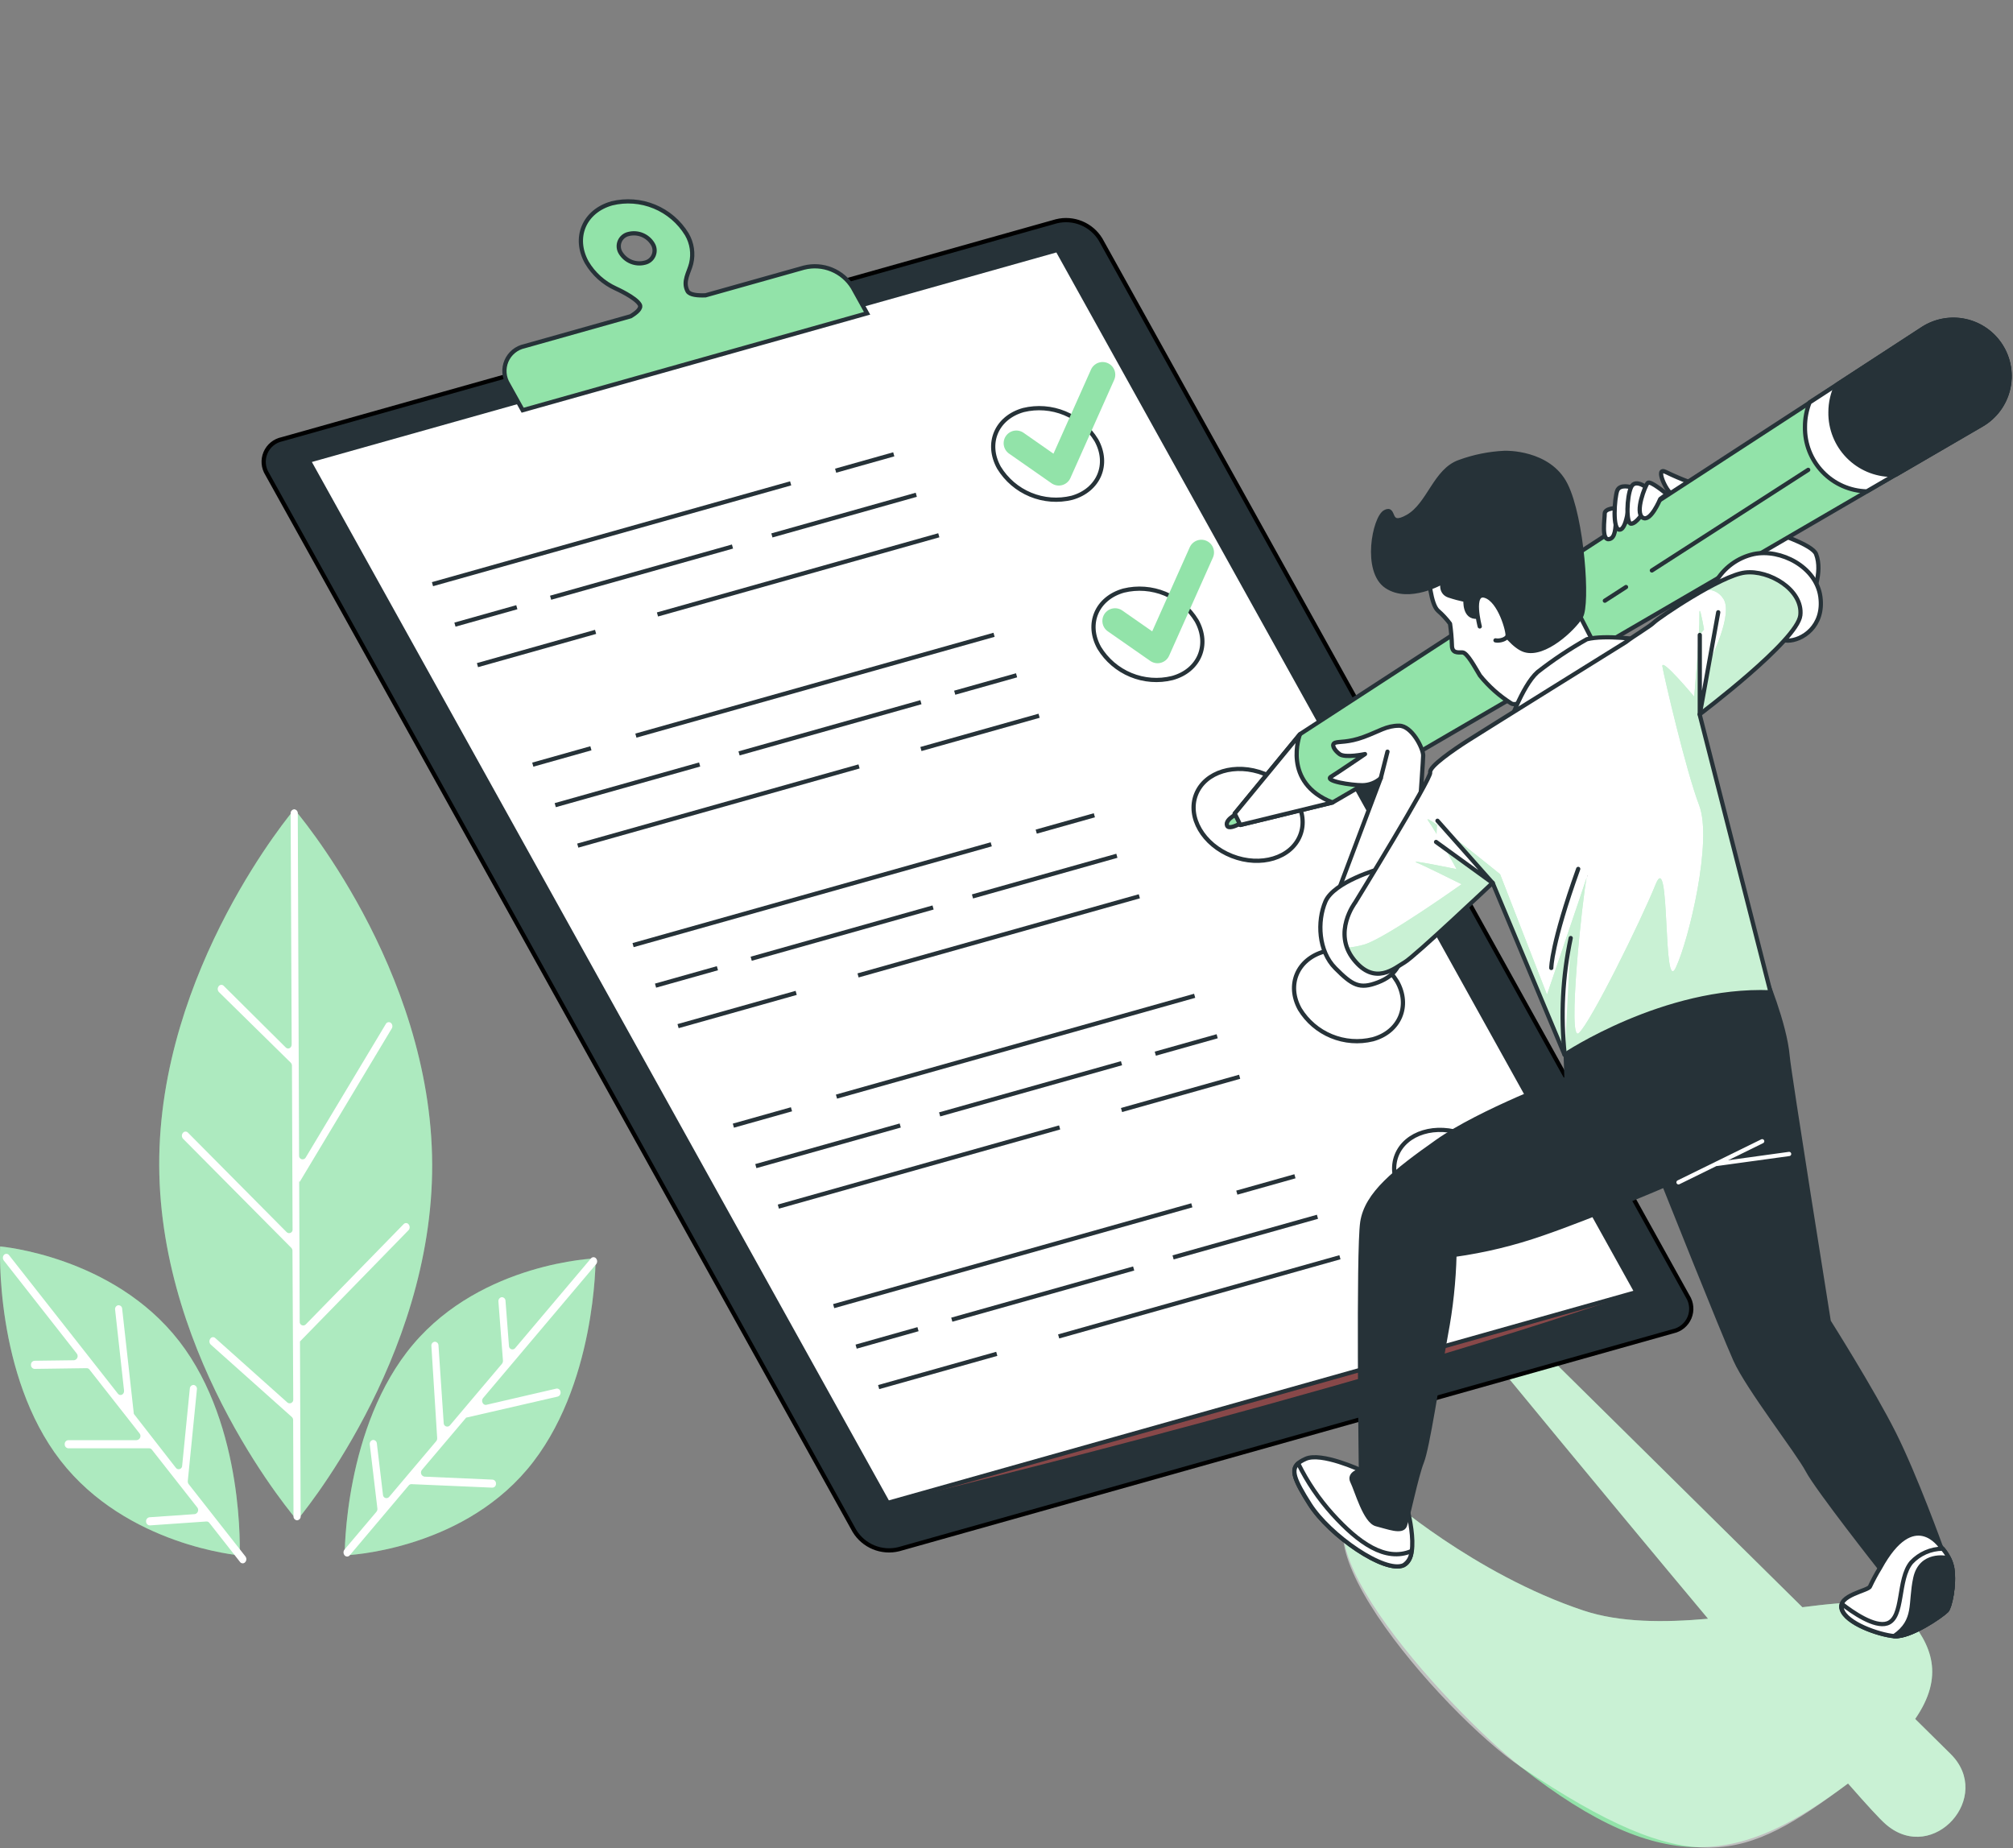<svg width="476" height="437" viewBox="0 0 476 437" fill="none" xmlns="http://www.w3.org/2000/svg">
<rect x="0" y="0" width="476" height="437" fill="#808080" stroke="none"/>
<path d="M461.251 414.737L452.869 406.454C459.846 396.346 456.838 388.901 450.847 382.047C447.236 377.918 437.794 378.547 426.194 380.038L362.096 316.717L352.235 320.415C352.235 320.415 378.91 352.895 403.896 382.762C393.517 383.687 383.076 383.699 374.423 380.815C348.537 372.186 327.582 353.696 327.582 353.696C297.998 356.162 342.374 404.235 359.631 417.794C394.145 444.913 412.487 439.982 436.992 421.714C441.393 426.743 444.573 430.207 445.917 431.354L446.176 431.575C457.22 440.746 471.457 424.833 461.251 414.737Z" fill="#92E3A9"/>
<path opacity="0.5" d="M461.251 414.737L452.869 406.454C459.846 396.346 456.838 388.901 450.847 382.047C447.236 377.918 437.794 378.547 426.194 380.038L362.096 316.717L352.235 320.415C352.235 320.415 378.91 352.895 403.896 382.762C393.517 383.687 383.076 383.699 374.423 380.815C348.537 372.186 327.582 353.696 327.582 353.696C297.999 356.162 341.437 405.529 359.631 417.794C400.309 445.184 412.487 439.982 436.992 421.714C441.393 426.743 444.573 430.207 445.917 431.354L446.176 431.575C457.22 440.746 471.457 424.833 461.251 414.737Z" fill="white"/>
<path d="M69.6 191.368C69.6 191.368 102.019 228.841 102.192 275.263C102.364 321.684 70.242 359.465 70.242 359.465C70.242 359.465 37.823 321.993 37.65 275.583C37.478 229.174 69.6 191.368 69.6 191.368Z" fill="#92E3A9"/>
<path d="M140.835 297.549C140.835 297.549 141.033 328.057 124.651 347.447C108.269 366.836 81.508 367.773 81.508 367.773C81.508 367.773 81.298 337.265 97.693 317.876C114.087 298.486 140.835 297.549 140.835 297.549Z" fill="#92E3A9"/>
<path d="M0.03 294.726C0.03 294.726 -1.326 325.198 14.316 345.364C29.958 365.53 56.67 367.773 56.67 367.773C56.67 367.773 58.014 337.302 42.371 317.136C26.729 296.97 0.03 294.726 0.03 294.726Z" fill="#92E3A9"/>
<g opacity="0.5">
<path opacity="0.5" d="M69.6 191.368C69.6 191.368 102.019 228.841 102.192 275.263C102.364 321.684 70.242 359.465 70.242 359.465C70.242 359.465 37.823 321.993 37.65 275.583C37.478 229.174 69.6 191.368 69.6 191.368Z" fill="white"/>
<path opacity="0.5" d="M140.835 297.549C140.835 297.549 141.033 328.057 124.651 347.447C108.269 366.836 81.508 367.773 81.508 367.773C81.508 367.773 81.298 337.265 97.693 317.876C114.087 298.486 140.835 297.549 140.835 297.549Z" fill="white"/>
<path opacity="0.5" d="M0.03 294.726C0.03 294.726 -1.326 325.198 14.316 345.364C29.958 365.53 56.67 367.773 56.67 367.773C56.67 367.773 58.014 337.302 42.371 317.136C26.729 296.97 0.03 294.726 0.03 294.726Z" fill="white"/>
</g>
<path d="M49.706 316.581C49.763 316.474 49.845 316.382 49.945 316.313C50.045 316.244 50.16 316.2 50.281 316.184C50.401 316.169 50.524 316.182 50.638 316.223C50.752 316.264 50.855 316.332 50.938 316.421L67.973 331.644C68.105 331.747 68.265 331.809 68.431 331.821C68.598 331.834 68.765 331.798 68.911 331.716C69.057 331.634 69.176 331.512 69.252 331.363C69.329 331.214 69.36 331.046 69.342 330.88L69.157 295.762C69.155 295.496 69.054 295.241 68.873 295.047L43.296 269.272C43.124 269.092 43.023 268.856 43.009 268.608C42.996 268.359 43.071 268.114 43.222 267.916V267.916C43.287 267.816 43.375 267.733 43.478 267.672C43.582 267.612 43.697 267.576 43.817 267.568C43.936 267.559 44.056 267.579 44.166 267.624C44.277 267.67 44.376 267.74 44.454 267.83L67.788 291.349C67.912 291.47 68.071 291.548 68.242 291.574C68.413 291.6 68.588 291.571 68.742 291.492C68.896 291.413 69.021 291.288 69.1 291.134C69.179 290.98 69.207 290.805 69.181 290.634L69.034 251.99C69.037 251.724 68.935 251.467 68.75 251.275L51.776 234.585C51.603 234.406 51.499 234.172 51.484 233.923C51.468 233.675 51.541 233.429 51.69 233.229V233.229C51.755 233.129 51.842 233.044 51.944 232.982C52.047 232.921 52.163 232.884 52.282 232.874C52.401 232.865 52.521 232.883 52.632 232.927C52.743 232.972 52.843 233.041 52.923 233.131L67.579 247.688C68.121 248.231 68.972 247.787 68.972 246.961L68.725 192.33C68.712 192.092 68.792 191.858 68.948 191.678C69.105 191.499 69.326 191.387 69.564 191.368V191.368C69.682 191.375 69.798 191.404 69.904 191.455C70.011 191.507 70.107 191.578 70.186 191.667C70.265 191.755 70.326 191.858 70.365 191.969C70.404 192.081 70.421 192.199 70.414 192.318L70.722 273.204C70.701 273.393 70.744 273.583 70.845 273.743C70.946 273.904 71.098 274.025 71.277 274.088C71.456 274.151 71.65 274.152 71.83 274.09C72.009 274.028 72.162 273.907 72.263 273.747L91.246 242.104C91.301 242.005 91.376 241.918 91.467 241.851C91.559 241.783 91.664 241.736 91.775 241.712C91.886 241.689 92.001 241.69 92.112 241.715C92.223 241.74 92.327 241.789 92.417 241.858C92.605 242.018 92.73 242.239 92.771 242.483C92.811 242.727 92.765 242.977 92.639 243.189L70.882 279.441L70.747 279.331L70.87 312.477C70.849 312.648 70.881 312.821 70.962 312.973C71.042 313.125 71.168 313.249 71.322 313.327C71.475 313.405 71.649 313.434 71.82 313.41C71.991 313.386 72.15 313.309 72.275 313.191L95.424 289.475C95.501 289.382 95.599 289.309 95.709 289.261C95.819 289.213 95.939 289.192 96.06 289.199C96.18 289.206 96.297 289.242 96.4 289.302C96.504 289.363 96.592 289.448 96.657 289.549V289.549C96.808 289.747 96.883 289.992 96.87 290.241C96.856 290.489 96.755 290.725 96.583 290.905L70.932 317.198L71.092 358.516C71.1 358.634 71.085 358.753 71.048 358.865C71.01 358.978 70.951 359.082 70.873 359.171C70.795 359.26 70.7 359.333 70.594 359.386C70.488 359.439 70.372 359.47 70.254 359.478V359.478C70.135 359.473 70.018 359.444 69.911 359.394C69.803 359.343 69.707 359.272 69.628 359.183C69.548 359.094 69.488 358.991 69.449 358.878C69.41 358.766 69.395 358.647 69.403 358.528L69.317 335.798C69.319 335.658 69.291 335.518 69.236 335.389C69.181 335.259 69.099 335.142 68.996 335.046L49.853 317.95C49.668 317.778 49.55 317.545 49.523 317.293C49.496 317.042 49.561 316.789 49.706 316.581V316.581Z" fill="white"/>
<path d="M0.929 296.736C1.008 296.646 1.107 296.575 1.218 296.53C1.328 296.484 1.448 296.465 1.567 296.473C1.686 296.482 1.802 296.518 1.905 296.578C2.009 296.638 2.096 296.722 2.162 296.822L27.875 329.536C28.418 330.239 29.441 329.721 29.33 328.785L27.222 309.703C27.178 309.465 27.23 309.219 27.366 309.018C27.502 308.818 27.712 308.678 27.949 308.631V308.631C28.066 308.621 28.183 308.634 28.294 308.671C28.404 308.707 28.507 308.766 28.594 308.843C28.682 308.92 28.753 309.014 28.803 309.12C28.853 309.225 28.881 309.34 28.886 309.457L31.647 334.319L41.607 347.102C41.715 347.235 41.862 347.331 42.027 347.377C42.192 347.423 42.367 347.416 42.529 347.358C42.69 347.3 42.829 347.193 42.927 347.052C43.024 346.911 43.076 346.743 43.074 346.572L44.886 328.329C44.891 328.211 44.919 328.095 44.968 327.989C45.018 327.882 45.089 327.786 45.176 327.707C45.263 327.628 45.365 327.567 45.476 327.527C45.587 327.488 45.705 327.471 45.823 327.478V327.478C46.06 327.523 46.27 327.659 46.408 327.857C46.547 328.055 46.602 328.3 46.562 328.538L44.405 350.183C44.376 350.452 44.45 350.721 44.615 350.935L58.038 368.032C58.188 368.23 58.264 368.474 58.253 368.721C58.242 368.969 58.144 369.205 57.977 369.388V369.388C57.898 369.479 57.801 369.55 57.691 369.596C57.581 369.643 57.461 369.663 57.342 369.656C57.223 369.649 57.107 369.614 57.003 369.555C56.899 369.496 56.811 369.413 56.744 369.314L49.496 360.082C49.418 359.977 49.315 359.893 49.197 359.837C49.079 359.781 48.949 359.755 48.818 359.761L35.444 360.686C35.325 360.686 35.209 360.662 35.099 360.617C34.99 360.572 34.891 360.506 34.807 360.422C34.724 360.338 34.658 360.239 34.612 360.13C34.567 360.021 34.544 359.904 34.544 359.786V359.786C34.519 359.545 34.589 359.303 34.738 359.113C34.888 358.922 35.105 358.796 35.345 358.763L46.057 358.023C46.224 357.991 46.38 357.916 46.51 357.805C46.64 357.695 46.739 357.552 46.797 357.392C46.856 357.232 46.871 357.059 46.843 356.891C46.815 356.723 46.744 356.565 46.636 356.433L35.9 342.763C35.825 342.667 35.73 342.59 35.621 342.536C35.512 342.483 35.392 342.455 35.271 342.455H16.14C15.903 342.436 15.682 342.325 15.525 342.145C15.369 341.965 15.289 341.731 15.302 341.493V341.493C15.294 341.375 15.309 341.256 15.347 341.144C15.384 341.031 15.444 340.928 15.521 340.838C15.599 340.749 15.694 340.676 15.8 340.623C15.906 340.571 16.022 340.54 16.14 340.532H32.264C32.449 340.525 32.629 340.467 32.783 340.363C32.936 340.258 33.058 340.113 33.132 339.943C33.207 339.773 33.232 339.585 33.205 339.402C33.178 339.218 33.099 339.046 32.978 338.905L21.145 323.829C21.07 323.73 20.974 323.649 20.862 323.593C20.751 323.538 20.628 323.509 20.504 323.509L8.177 323.681C8.059 323.675 7.943 323.646 7.837 323.594C7.73 323.543 7.634 323.472 7.555 323.383C7.476 323.295 7.415 323.192 7.376 323.081C7.337 322.969 7.32 322.85 7.327 322.732V322.732C7.317 322.614 7.33 322.495 7.366 322.382C7.402 322.269 7.46 322.164 7.537 322.073C7.614 321.983 7.708 321.909 7.814 321.854C7.919 321.8 8.034 321.768 8.153 321.758L17.521 321.635C17.694 321.61 17.857 321.539 17.993 321.429C18.129 321.32 18.234 321.177 18.297 321.014C18.359 320.851 18.378 320.674 18.349 320.502C18.322 320.329 18.248 320.168 18.137 320.033L0.929 298.092C0.771 297.901 0.684 297.661 0.684 297.414C0.684 297.166 0.771 296.926 0.929 296.736V296.736Z" fill="white"/>
<path d="M88.164 340.482C88.281 340.474 88.398 340.489 88.509 340.526C88.62 340.563 88.722 340.621 88.81 340.698C88.899 340.775 88.971 340.868 89.023 340.973C89.075 341.078 89.106 341.192 89.113 341.308L90.556 353.425C90.557 353.592 90.609 353.754 90.704 353.891C90.8 354.028 90.935 354.132 91.091 354.191C91.247 354.25 91.417 354.26 91.579 354.22C91.741 354.18 91.887 354.092 91.998 353.968L103.153 340.766C103.32 340.557 103.399 340.292 103.375 340.026L102.007 318.282C101.975 318.044 102.039 317.803 102.185 317.611C102.33 317.419 102.545 317.293 102.783 317.259V317.259C102.9 317.256 103.017 317.276 103.126 317.319C103.235 317.361 103.334 317.425 103.418 317.507C103.502 317.588 103.569 317.686 103.614 317.794C103.66 317.902 103.683 318.017 103.683 318.134L104.916 336.464C104.911 336.635 104.958 336.803 105.052 336.946C105.145 337.089 105.28 337.2 105.438 337.264C105.596 337.329 105.77 337.343 105.937 337.306C106.104 337.269 106.255 337.181 106.37 337.056L118.697 322.473C118.863 322.259 118.947 321.992 118.931 321.721L117.859 307.768C117.83 307.529 117.892 307.288 118.034 307.093C118.176 306.899 118.387 306.765 118.623 306.72V306.72C118.741 306.717 118.858 306.737 118.967 306.779C119.077 306.822 119.177 306.885 119.262 306.967C119.347 307.048 119.415 307.146 119.462 307.254C119.509 307.361 119.534 307.478 119.535 307.595L120.349 318.221C120.343 318.391 120.389 318.558 120.482 318.701C120.574 318.843 120.708 318.954 120.866 319.017C121.024 319.081 121.197 319.094 121.363 319.055C121.528 319.016 121.678 318.927 121.791 318.8L139.726 297.574C139.799 297.479 139.892 297.403 139.999 297.35C140.106 297.297 140.223 297.27 140.342 297.27C140.462 297.27 140.579 297.297 140.686 297.35C140.793 297.403 140.886 297.479 140.959 297.574V297.574C141.117 297.764 141.204 298.004 141.204 298.252C141.204 298.499 141.117 298.739 140.959 298.93L114.235 330.572C113.655 331.25 114.235 332.359 114.999 332.174L131.554 328.341C131.668 328.322 131.785 328.326 131.898 328.354C132.011 328.382 132.117 328.433 132.209 328.503C132.302 328.574 132.379 328.662 132.436 328.764C132.492 328.865 132.528 328.977 132.54 329.093V329.093C132.594 329.329 132.557 329.578 132.436 329.788C132.315 329.998 132.118 330.155 131.886 330.227L110.229 335.207L99.788 347.533C99.671 347.665 99.592 347.826 99.558 347.999C99.525 348.173 99.538 348.352 99.597 348.518C99.656 348.684 99.759 348.831 99.895 348.944C100.03 349.057 100.193 349.132 100.367 349.16L116.466 349.863C116.584 349.874 116.699 349.908 116.804 349.963C116.91 350.019 117.003 350.095 117.078 350.186C117.154 350.278 117.211 350.384 117.245 350.498C117.28 350.611 117.291 350.731 117.279 350.849V350.849C117.284 350.967 117.266 351.085 117.224 351.195C117.182 351.306 117.118 351.407 117.037 351.492C116.955 351.577 116.857 351.645 116.748 351.691C116.639 351.737 116.522 351.761 116.404 351.761L97.298 350.935C97.176 350.931 97.054 350.956 96.943 351.008C96.832 351.059 96.734 351.135 96.657 351.231L82.704 367.749C82.631 367.843 82.538 367.92 82.431 367.973C82.324 368.025 82.206 368.053 82.087 368.053C81.968 368.053 81.85 368.025 81.744 367.973C81.637 367.92 81.543 367.843 81.471 367.749V367.749C81.312 367.558 81.226 367.318 81.226 367.071C81.226 366.823 81.312 366.583 81.471 366.393L89.015 357.468C89.103 357.359 89.168 357.232 89.206 357.097C89.244 356.961 89.254 356.819 89.237 356.679L87.437 341.543C87.403 341.307 87.459 341.067 87.594 340.871C87.728 340.674 87.932 340.536 88.164 340.482V340.482Z" fill="white"/>
<path d="M395.625 314.782L212.514 366.319C210.538 366.805 208.458 366.649 206.576 365.873C204.694 365.097 203.109 363.742 202.049 362.004L63.191 112.097C62.72 111.354 62.436 110.508 62.364 109.632C62.292 108.755 62.433 107.875 62.776 107.065C63.119 106.255 63.654 105.541 64.333 104.983C65.013 104.425 65.818 104.041 66.679 103.862L249.79 52.325C251.763 51.837 253.841 51.991 255.721 52.764C257.6 53.538 259.185 54.891 260.242 56.627L399.076 306.535C399.547 307.276 399.831 308.12 399.905 308.995C399.98 309.87 399.841 310.749 399.502 311.559C399.163 312.369 398.634 313.085 397.959 313.646C397.284 314.207 396.483 314.597 395.625 314.782Z" fill="#263238" stroke="black" stroke-miterlimit="10"/>
<path d="M209.938 355.361C209.938 355.361 315.749 330.19 386.971 305.524L209.938 355.361Z" fill="#884849"/>
<path d="M386.971 305.524L209.938 355.36L73.003 108.929L250.036 59.105L386.971 305.524Z" fill="white" stroke="#263238" stroke-miterlimit="10"/>
<path d="M197.599 111.295L211.343 107.425" stroke="#263238" stroke-miterlimit="10"/>
<path d="M102.266 138.13L186.961 114.291" stroke="#263238" stroke-miterlimit="10"/>
<path d="M182.524 126.605L216.668 116.99" stroke="#263238" stroke-miterlimit="10"/>
<path d="M130.198 141.335L173.205 129.23" stroke="#263238" stroke-miterlimit="10"/>
<path d="M107.578 147.696L122.21 143.579" stroke="#263238" stroke-miterlimit="10"/>
<path d="M155.467 145.292L221.993 126.568" stroke="#263238" stroke-miterlimit="10"/>
<path d="M112.904 157.273L140.835 149.409" stroke="#263238" stroke-miterlimit="10"/>
<path d="M259.244 104.084C257.493 101.222 254.878 98.99 251.777 97.709C248.675 96.429 245.247 96.166 241.987 96.96C235.614 98.759 233.038 104.849 236.218 110.58C237.965 113.447 240.579 115.683 243.682 116.964C246.785 118.245 250.215 118.504 253.475 117.705C259.786 115.918 262.424 109.816 259.244 104.084Z" fill="white" stroke="#263238" stroke-miterlimit="10"/>
<path d="M139.726 176.934L125.982 180.805" stroke="#263238" stroke-miterlimit="10"/>
<path d="M235.059 150.099L150.364 173.939" stroke="#263238" stroke-miterlimit="10"/>
<path d="M165.439 180.768L131.295 190.382" stroke="#263238" stroke-miterlimit="10"/>
<path d="M217.765 166.037L174.758 178.142" stroke="#263238" stroke-miterlimit="10"/>
<path d="M240.384 159.677L225.753 163.794" stroke="#263238" stroke-miterlimit="10"/>
<path d="M203.134 181.224L136.62 199.948" stroke="#263238" stroke-miterlimit="10"/>
<path d="M245.709 169.242L217.765 177.107" stroke="#263238" stroke-miterlimit="10"/>
<path d="M282.96 146.771C281.213 143.905 278.599 141.669 275.496 140.388C272.394 139.107 268.963 138.847 265.703 139.646C259.33 141.434 256.754 147.535 259.934 153.206C261.68 156.073 264.294 158.31 267.397 159.592C270.5 160.873 273.931 161.132 277.191 160.33C283.552 158.592 286.14 152.491 282.96 146.771Z" fill="white" stroke="#263238" stroke-miterlimit="10"/>
<path d="M245.031 196.644L258.776 192.774" stroke="#263238" stroke-miterlimit="10"/>
<path d="M149.698 223.479L234.394 199.64" stroke="#263238" stroke-miterlimit="10"/>
<path d="M229.956 211.966L264.101 202.351" stroke="#263238" stroke-miterlimit="10"/>
<path d="M177.63 226.696L220.637 214.579" stroke="#263238" stroke-miterlimit="10"/>
<path d="M155.011 233.057L169.642 228.94" stroke="#263238" stroke-miterlimit="10"/>
<path d="M202.899 230.641L269.413 211.929" stroke="#263238" stroke-miterlimit="10"/>
<path d="M160.336 242.634L188.268 234.77" stroke="#263238" stroke-miterlimit="10"/>
<path d="M307.44 197.518C309.552 192.145 305.753 185.623 298.955 182.951C292.157 180.279 284.933 182.468 282.821 187.84C280.709 193.213 284.508 199.735 291.307 202.407C298.105 205.08 305.328 202.891 307.44 197.518Z" fill="white" stroke="#263238" stroke-miterlimit="10"/>
<path d="M187.159 262.295L173.414 266.166" stroke="#263238" stroke-miterlimit="10"/>
<path d="M282.492 235.46L197.796 259.3" stroke="#263238" stroke-miterlimit="10"/>
<path d="M212.872 266.129L178.727 275.731" stroke="#263238" stroke-miterlimit="10"/>
<path d="M265.198 251.399L222.19 263.503" stroke="#263238" stroke-miterlimit="10"/>
<path d="M287.817 245.026L273.185 249.143" stroke="#263238" stroke-miterlimit="10"/>
<path d="M250.566 266.585L184.052 285.309" stroke="#263238" stroke-miterlimit="10"/>
<path d="M293.13 254.604L265.198 262.468" stroke="#263238" stroke-miterlimit="10"/>
<path d="M330.38 232.12C328.632 229.255 326.018 227.02 322.915 225.739C319.813 224.458 316.383 224.198 313.123 224.995C306.75 226.795 304.174 232.884 307.354 238.616C309.101 241.483 311.716 243.718 314.818 244.999C317.921 246.28 321.351 246.54 324.612 245.741C330.984 243.99 333.573 237.827 330.38 232.12Z" fill="white" stroke="#263238" stroke-miterlimit="10"/>
<path d="M292.464 282.005L306.208 278.135" stroke="#263238" stroke-miterlimit="10"/>
<path d="M197.131 308.84L281.826 285.001" stroke="#263238" stroke-miterlimit="10"/>
<path d="M277.389 297.315L311.533 287.713" stroke="#263238" stroke-miterlimit="10"/>
<path d="M225.063 312.045L268.07 299.94" stroke="#263238" stroke-miterlimit="10"/>
<path d="M202.443 318.418L217.075 314.289" stroke="#263238" stroke-miterlimit="10"/>
<path d="M250.332 316.002L316.846 297.278" stroke="#263238" stroke-miterlimit="10"/>
<path d="M207.768 327.983L235.7 320.119" stroke="#263238" stroke-miterlimit="10"/>
<path d="M354.869 282.871C356.981 277.498 353.182 270.976 346.384 268.303C339.586 265.631 332.362 267.82 330.25 273.193C328.138 278.566 331.937 285.088 338.735 287.76C345.534 290.432 352.757 288.243 354.869 282.871Z" fill="white" stroke="#263238" stroke-miterlimit="10"/>
<path d="M190.105 63.284L166.832 69.829C165.069 69.903 163.134 69.767 162.592 68.868C161.359 66.55 162.937 64.381 163.43 62.334C164.001 59.976 163.634 57.488 162.407 55.395C160.61 52.45 157.923 50.154 154.733 48.839C151.544 47.525 148.019 47.261 144.669 48.085C138.136 49.934 135.498 56.184 138.752 62.051C140.349 64.761 142.742 66.913 145.606 68.214C145.606 68.214 150.327 70.322 151.276 72.023C151.781 72.923 150.462 73.983 149.119 74.784L124.034 81.847C123.089 82.046 122.205 82.471 121.459 83.085C120.713 83.7 120.126 84.485 119.75 85.375C119.373 86.266 119.217 87.234 119.296 88.197C119.375 89.16 119.685 90.09 120.201 90.907L123.591 96.997L205.032 74.082L201.642 67.98C200.47 66.07 198.719 64.584 196.644 63.739C194.568 62.894 192.277 62.735 190.105 63.284V63.284ZM148.65 55.321C149.724 55.055 150.854 55.139 151.876 55.56C152.898 55.981 153.759 56.718 154.333 57.663C154.588 58.066 154.742 58.525 154.78 59C154.819 59.475 154.742 59.953 154.555 60.392C154.368 60.831 154.078 61.218 153.708 61.52C153.339 61.822 152.902 62.029 152.435 62.125C151.365 62.391 150.238 62.309 149.218 61.889C148.198 61.47 147.338 60.737 146.764 59.795C146.51 59.392 146.356 58.933 146.317 58.458C146.278 57.983 146.354 57.505 146.539 57.065C146.724 56.626 147.013 56.238 147.381 55.934C147.748 55.63 148.184 55.42 148.65 55.321V55.321Z" fill="#92E3A9" stroke="#263238" stroke-miterlimit="10"/>
<path d="M240.323 104.799L250.369 111.813L260.723 88.602" stroke="#92E3A9" stroke-width="6" stroke-linecap="round" stroke-linejoin="round"/>
<path d="M263.669 146.82L273.715 153.822L284.07 130.623" stroke="#92E3A9" stroke-width="6" stroke-linecap="round" stroke-linejoin="round"/>
<path d="M428.438 141.076C428.438 141.076 431.113 135.381 429.436 131.018C427.76 126.654 396.907 119.616 396.907 119.616C396.907 119.616 389.868 119.616 390.201 123.647C390.534 127.677 416.025 143.098 418.034 144.429C420.043 145.76 427.76 148.793 428.438 141.076Z" fill="white" stroke="#263238" stroke-linecap="round" stroke-linejoin="round"/>
<path d="M399.458 113.983C397.558 113.279 395.694 112.481 393.874 111.591C391.212 110.26 394.133 116.386 395.205 116.645C396.278 116.904 398.903 117.446 398.903 117.446L399.458 113.983Z" fill="white" stroke="#263238" stroke-linecap="round" stroke-linejoin="round"/>
<path d="M307.379 173.606L291.959 192.379L293.29 195.066L315.095 189.754L468.573 100.411C470.105 99.514 471.443 98.32 472.506 96.898C473.569 95.477 474.337 93.856 474.765 92.133C475.192 90.41 475.27 88.619 474.994 86.865C474.718 85.111 474.094 83.43 473.158 81.921V81.921C472.224 80.427 471.001 79.134 469.561 78.116C468.121 77.099 466.494 76.379 464.773 75.997C463.052 75.615 461.273 75.579 459.538 75.891C457.803 76.204 456.148 76.858 454.669 77.817L307.379 173.606Z" fill="#92E3A9" stroke="#263238" stroke-linecap="round" stroke-linejoin="round"/>
<path d="M384.494 138.808L379.489 142.038" stroke="#263238" stroke-linecap="round" stroke-linejoin="round"/>
<path d="M427.575 111.098L390.608 134.888" stroke="#263238" stroke-linecap="round" stroke-linejoin="round"/>
<path d="M293.388 191.985C293.388 191.985 289.555 193.587 290.147 195.202C290.738 196.817 296.236 192.909 296.236 192.909L293.388 191.985Z" fill="#92E3A9" stroke="#263238" stroke-linecap="round" stroke-linejoin="round"/>
<path d="M291.959 192.379L293.29 195.066L315.095 189.754C303.015 185.057 307.379 173.655 307.379 173.655L291.959 192.379Z" fill="white" stroke="#263238" stroke-linecap="round" stroke-linejoin="round"/>
<path d="M473.158 81.835C472.223 80.341 471.001 79.047 469.561 78.03C468.121 77.013 466.494 76.292 464.773 75.91C463.052 75.528 461.273 75.493 459.538 75.805C457.803 76.117 456.148 76.772 454.669 77.73L427.895 95.16C427.174 96.998 426.806 98.955 426.811 100.929C426.735 104.886 428.228 108.713 430.965 111.573C433.702 114.432 437.46 116.092 441.418 116.189L468.622 100.362C470.156 99.461 471.493 98.262 472.555 96.835C473.616 95.409 474.381 93.784 474.804 92.057C475.227 90.329 475.3 88.535 475.017 86.779C474.734 85.023 474.102 83.342 473.158 81.835V81.835Z" fill="white" stroke="#263238" stroke-linecap="round" stroke-linejoin="round"/>
<path d="M473.158 81.835C472.224 80.341 471.001 79.047 469.561 78.03C468.121 77.013 466.494 76.292 464.773 75.91C463.052 75.528 461.273 75.493 459.538 75.805C457.803 76.117 456.148 76.772 454.669 77.73L434.33 90.981C433.346 93.01 432.836 95.235 432.838 97.49C432.812 99.408 433.165 101.313 433.876 103.096C434.587 104.878 435.642 106.502 436.982 107.876C438.321 109.25 439.919 110.347 441.682 111.102C443.446 111.858 445.342 112.259 447.26 112.281C447.593 112.281 447.938 112.281 448.259 112.281L468.622 100.436C470.166 99.535 471.512 98.333 472.581 96.9C473.649 95.468 474.418 93.835 474.841 92.099C475.265 90.363 475.334 88.559 475.045 86.796C474.756 85.032 474.114 83.345 473.158 81.835V81.835Z" fill="#263238" stroke="#263238" stroke-linecap="round" stroke-linejoin="round"/>
<path d="M382.435 120.109C382.435 120.109 379.452 120.109 379.452 121.465C379.452 122.821 378.663 127.628 380.389 127.492C382.115 127.357 381.967 124.337 382.115 123.277C382.263 122.217 382.435 120.109 382.435 120.109Z" fill="white" stroke="#263238" stroke-linecap="round" stroke-linejoin="round"/>
<path d="M385.689 115.203C385.689 115.203 383.027 114.377 382.411 116.016C381.794 117.656 381.178 125.446 383.027 125.237C384.876 125.027 385.283 118.075 385.689 115.203Z" fill="white" stroke="#263238" stroke-linecap="round" stroke-linejoin="round"/>
<path d="M389.794 115.61C389.794 115.61 386.713 112.947 385.689 115.203C384.666 117.459 384.457 123.831 385.689 123.831C386.922 123.831 388.771 121.169 389.178 119.739C389.485 118.38 389.691 116.999 389.794 115.61Z" fill="white" stroke="#263238" stroke-linecap="round" stroke-linejoin="round"/>
<path d="M394.145 116.842C394.145 116.842 390.25 113.563 389.634 114.18C389.018 114.796 386.552 121.107 388.401 122.377C390.25 123.647 392.592 117.976 392.592 117.976L394.145 116.842Z" fill="white" stroke="#263238" stroke-linecap="round" stroke-linejoin="round"/>
<path d="M337.85 136.294C337.85 136.294 338.282 142.864 340.032 144.404C341.09 145.321 342.045 146.35 342.879 147.474C343.121 149.145 343.269 150.828 343.323 152.515C343.323 154.487 344.642 154.266 345.788 154.266C346.935 154.266 348.858 157.964 349.955 159.739C352.045 162.321 354.543 164.544 357.351 166.321C359.323 167.418 362.614 163.252 362.614 163.252L364.143 167.64L379.711 157.557L372.044 142.642C371.591 137.471 370.018 132.462 367.434 127.961C363.046 120.072 357.129 115.634 347.268 118.531C337.406 121.428 337.85 136.294 337.85 136.294Z" fill="white" stroke="#263238" stroke-linecap="round" stroke-linejoin="round"/>
<path d="M355.859 107.08C352.183 107.241 348.553 107.968 345.098 109.237C339.342 111.271 337.924 119.283 332.907 122.155C327.89 125.027 330.035 119.69 327.521 121.07C325.006 122.451 322.504 135.061 327.878 138.648C333.252 142.235 341.154 137.576 341.154 137.576C341.154 137.576 340.439 140.041 342.584 140.805C343.882 141.236 345.203 141.594 346.54 141.877C346.54 141.877 346.171 146.192 349.4 145.822C352.63 145.452 349.77 140.448 349.77 140.448C349.77 140.448 355.872 152.281 360.543 153.723C365.215 155.165 372.019 148.694 373.807 145.822C375.594 142.95 374.164 122.513 370.22 114.624C366.275 106.735 355.859 107.08 355.859 107.08Z" fill="#263238" stroke="#263238" stroke-linecap="round" stroke-linejoin="round"/>
<path d="M349.905 148.127C349.905 148.127 347.711 139.794 351.212 140.891C354.713 141.988 356.697 149.446 356.476 150.321C356.254 151.196 354.503 151.628 353.628 151.418" fill="white"/>
<path d="M349.905 148.127C349.905 148.127 347.711 139.794 351.212 140.891C354.713 141.988 356.697 149.446 356.476 150.321C356.254 151.196 354.503 151.628 353.628 151.418" stroke="#263238" stroke-linecap="round" stroke-linejoin="round"/>
<path d="M375.237 151.147C371.149 153.444 367.243 156.048 363.551 158.937C359.853 162.229 356.537 172.09 356.537 172.09C356.537 172.09 379.119 156.743 383.064 154.561C387.008 152.38 387.884 151.27 387.884 151.27C387.884 151.27 379.625 150.05 375.237 151.147Z" fill="white" stroke="#263238" stroke-linecap="round" stroke-linejoin="round"/>
<path d="M405.634 137.723C406.588 136.034 407.886 134.564 409.445 133.409C411.003 132.254 412.788 131.439 414.681 131.018C421.054 129.674 429.473 134.038 430.447 141.076C431.421 148.115 426.083 151.48 422.731 151.48C419.378 151.48 416.358 146.783 416.358 146.783C416.358 146.783 405.634 142.753 405.634 137.723Z" fill="white" stroke="#263238" stroke-linecap="round" stroke-linejoin="round"/>
<path d="M315.761 212.508L326.497 183.997C325.297 185.071 323.744 185.668 322.134 185.674C319.447 185.674 313.086 184.675 314.738 183.664C316.39 182.654 322.775 178.302 322.775 178.302C322.775 178.302 318.091 179.313 316.747 178.302C315.404 177.292 314.738 175.948 315.736 175.615C316.735 175.282 318.756 175.615 322.442 174.272C326.128 172.928 327.804 171.597 330.824 171.597C333.844 171.597 336.531 176.959 336.531 178.635C336.531 180.312 334.177 212.163 334.177 213.507C334.177 214.851 334.177 216.194 325.462 217.205C316.747 218.216 315.428 216.194 315.761 212.508Z" fill="white" stroke="#263238" stroke-linecap="round" stroke-linejoin="round"/>
<path d="M326.497 183.997L328.088 177.735" stroke="#263238" stroke-linecap="round" stroke-linejoin="round"/>
<path d="M326.152 205.458C326.152 205.458 315.428 208.478 313.419 213.174C311.41 217.871 311.743 224.909 315.761 228.94C319.78 232.971 321.468 233.969 325.82 232.293C330.171 230.616 331.194 227.929 331.527 225.242C331.86 222.555 334.202 213.507 326.152 205.458Z" fill="white" stroke="#263238" stroke-linecap="round" stroke-linejoin="round"/>
<path d="M321.801 347.644C321.801 347.644 312.408 343.281 308.723 344.957C305.037 346.633 305.025 348.31 309.721 355.693C314.417 363.077 327.496 372.125 331.909 370.103C336.322 368.081 332.242 354.683 332.242 354.683L321.801 347.644Z" fill="white" stroke="#263238" stroke-linecap="round" stroke-linejoin="round"/>
<path d="M315.095 358.035C311.837 354.428 309.099 350.382 306.96 346.017C305.234 347.545 305.974 349.789 309.721 355.693C314.417 363.089 327.496 372.125 331.909 370.103C332.469 369.743 332.931 369.249 333.251 368.666C333.572 368.083 333.742 367.428 333.745 366.763C327.582 369.363 321.209 364.79 315.095 358.035Z" fill="white" stroke="#263238" stroke-linecap="round" stroke-linejoin="round"/>
<path d="M370.084 245.026L370.417 255.097C370.417 255.097 349.967 262.801 339.909 269.888C329.85 276.976 323.145 282.289 322.134 288.995C321.123 295.7 321.801 347.681 321.801 347.681C321.801 347.681 318.781 348.347 319.792 350.356C320.803 352.365 322.799 359.749 325.487 360.414C328.174 361.08 331.527 362.436 332.192 360.76C332.858 359.083 334.879 349.025 336.223 345.672C337.567 342.319 339.909 326.578 341.918 315.484C343.095 309.291 343.767 303.013 343.927 296.711C351.008 295.724 357.973 294.04 364.722 291.682C376.457 287.651 393.554 280.28 393.554 280.28C393.554 280.28 407.31 314.794 410.33 321.524C413.35 328.254 425.122 343.317 427.427 347.681C429.732 352.045 444.524 370.818 444.524 370.818C444.524 370.818 450.231 365.789 453.917 365.789H458.946C458.946 365.789 452.906 349.025 447.852 338.954C442.798 328.883 432.432 312.464 432.432 312.464C432.432 312.464 423.051 253.802 422.706 249.759C422.053 242.018 417.097 230.333 417.097 230.333C417.097 230.333 400.937 226.918 370.084 245.026Z" fill="#263238" stroke="#263238" stroke-linecap="round" stroke-linejoin="round"/>
<path d="M444.524 370.781C443.662 372.186 442.881 373.639 442.182 375.132C441.849 376.143 434.465 377.154 435.476 380.507C436.487 383.859 444.191 386.534 447.877 386.879C451.562 387.225 458.971 382.183 460.289 380.839C461.078 380.05 462.262 374.836 461.633 370.781C461.224 368.887 460.293 367.145 458.946 365.752C458.946 365.752 452.573 356.026 444.524 370.781Z" fill="white" stroke="#263238" stroke-linecap="round" stroke-linejoin="round"/>
<path d="M461.633 370.781C461.29 369.078 460.503 367.497 459.353 366.196C457.965 366.207 456.593 366.5 455.322 367.057C454.05 367.614 452.906 368.424 451.957 369.437C448.604 373.456 450.28 382.516 446.25 383.859C443.254 384.858 438.015 381.197 435.55 379.274C435.413 379.673 435.413 380.107 435.55 380.507C436.549 383.859 444.265 386.534 447.951 386.879C451.636 387.225 459.045 382.183 460.363 380.839C461.078 380.051 462.262 374.836 461.633 370.781Z" fill="white" stroke="#263238" stroke-linecap="round" stroke-linejoin="round"/>
<path d="M452.906 373.123C451.575 379.163 453.251 383.181 447.877 386.879C451.575 387.212 458.971 382.183 460.29 380.839C461.078 380.05 462.262 374.836 461.633 370.781C461.489 369.94 461.21 369.129 460.807 368.377H460.29C460.29 368.377 454.25 367.095 452.906 373.123Z" fill="#263238" stroke="#263238" stroke-linecap="round" stroke-linejoin="round"/>
<path d="M396.906 279.565L416.691 269.851" stroke="white" stroke-linecap="round" stroke-linejoin="round"/>
<path d="M405.967 275.213L423.063 272.859" stroke="white" stroke-linecap="round" stroke-linejoin="round"/>
<path d="M412.635 135.381C406.94 136.047 392.185 146.105 391.175 147.116C390.164 148.127 386.145 150.469 384.469 151.813C384.469 151.813 349.955 173.273 346.91 175.233C343.866 177.193 337.862 181.273 338.195 182.629C338.528 183.985 320.42 213.445 320.42 213.445C320.42 213.445 315.058 220.496 320.088 226.857C325.117 233.217 329.813 228.878 332.155 227.534C334.497 226.191 352.95 208.749 352.95 208.749L369.961 249.426C369.961 249.426 393.517 233.636 418.675 234.635L401.899 168.91C401.899 168.91 425.048 151.48 425.714 145.489C426.379 139.498 418.367 134.703 412.635 135.381Z" fill="white"/>
<path d="M412.635 135.381C410.355 135.653 406.62 137.428 402.885 139.523C403.736 139.359 404.616 139.449 405.417 139.782C406.217 140.116 406.901 140.677 407.384 141.397C410.158 144.959 404.216 156.435 404.216 156.435C404.216 156.435 401.751 140.583 401.849 145.341C401.948 150.099 400.617 164.731 400.617 164.731C400.617 164.731 392.703 155.239 393.098 157.606C393.492 159.973 398.632 182.136 401.8 190.444C404.968 198.752 399.421 222.086 396.266 228.804C393.11 235.522 395.033 200.33 391.508 209.082C387.982 217.833 376.087 241.907 373.314 244.286C370.54 246.665 374.201 212.028 375.187 207.516C373.955 211.288 365.807 235.189 365.807 235.189L354.713 206.703C354.713 206.703 335.73 191.282 337.702 194.043C339.675 196.804 344.433 205.519 344.433 205.519C344.433 205.519 332.957 203.14 334.941 203.942C336.926 204.743 345.616 209.082 345.616 209.082C345.616 209.082 327.816 221.741 322.676 223.319C321.294 223.725 319.873 223.985 318.436 224.095C318.807 225.129 319.344 226.095 320.026 226.955C325.055 233.328 329.752 228.977 332.094 227.633C334.436 226.29 352.889 208.847 352.889 208.847L369.899 249.525C369.899 249.525 393.455 233.735 418.614 234.733L401.837 169.008C401.837 169.008 424.986 151.578 425.652 145.588C426.318 139.597 418.367 134.703 412.635 135.381Z" fill="#92E3A9"/>
<path opacity="0.5" d="M412.635 135.381C410.355 135.653 406.62 137.428 402.885 139.523C403.736 139.359 404.616 139.449 405.417 139.782C406.217 140.116 406.901 140.677 407.384 141.397C410.158 144.959 404.216 156.435 404.216 156.435C404.216 156.435 401.751 140.583 401.849 145.341C401.948 150.099 400.617 164.731 400.617 164.731C400.617 164.731 392.703 155.239 393.098 157.606C393.492 159.973 398.632 182.136 401.8 190.444C404.968 198.752 399.421 222.086 396.266 228.804C393.11 235.522 395.033 200.33 391.508 209.082C387.982 217.833 376.087 241.907 373.314 244.286C370.54 246.665 374.201 212.028 375.187 207.516C373.955 211.288 365.807 235.189 365.807 235.189L354.713 206.703C354.713 206.703 335.73 191.282 337.702 194.043C339.675 196.804 344.433 205.519 344.433 205.519C344.433 205.519 332.957 203.14 334.941 203.942C336.926 204.743 345.616 209.082 345.616 209.082C345.616 209.082 327.816 221.741 322.676 223.319C321.294 223.725 319.873 223.985 318.436 224.095C318.807 225.129 319.344 226.095 320.026 226.955C325.055 233.328 329.752 228.977 332.094 227.633C334.436 226.29 352.889 208.847 352.889 208.847L369.899 249.525C369.899 249.525 393.455 233.735 418.614 234.733L401.837 169.008C401.837 169.008 424.986 151.578 425.652 145.588C426.318 139.597 418.367 134.703 412.635 135.381Z" fill="white"/>
<path d="M412.635 135.381C406.94 136.047 392.185 146.105 391.175 147.116C390.164 148.127 386.145 150.469 384.469 151.813C384.469 151.813 349.955 173.273 346.91 175.233C343.866 177.193 337.862 181.273 338.195 182.629C338.528 183.985 320.42 213.445 320.42 213.445C320.42 213.445 315.058 220.496 320.088 226.857C325.117 233.217 329.813 228.878 332.155 227.534C334.497 226.191 352.95 208.749 352.95 208.749L369.961 249.426C369.961 249.426 393.517 233.636 418.675 234.635L401.899 168.91C401.899 168.91 425.048 151.48 425.714 145.489C426.379 139.498 418.367 134.703 412.635 135.381Z" stroke="#263238" stroke-linecap="round" stroke-linejoin="round"/>
<path d="M369.998 249.426C369.016 240.201 369.494 230.879 371.415 221.803Z" fill="white"/>
<path d="M369.998 249.426C369.016 240.201 369.494 230.879 371.415 221.803" stroke="#263238" stroke-linecap="round" stroke-linejoin="round"/>
<path d="M366.818 228.878C366.818 228.878 366.818 223.208 373.19 205.458Z" fill="white"/>
<path d="M366.818 228.878C366.818 228.878 366.818 223.208 373.19 205.458" stroke="#263238" stroke-linecap="round" stroke-linejoin="round"/>
<path d="M339.909 194.068L352.987 208.81L339.576 199.085" fill="white"/>
<path d="M339.909 194.068L352.987 208.81L339.576 199.085" stroke="#263238" stroke-linecap="round" stroke-linejoin="round"/>
<path d="M401.936 150.136V168.91L406.299 144.774" fill="white"/>
<path d="M401.936 150.136V168.91L406.299 144.774" stroke="#263238" stroke-linecap="round" stroke-linejoin="round"/>
<path d="M375.384 207.011C375.335 207.147 375.298 207.287 375.273 207.43C375.421 207.011 375.471 206.851 375.384 207.011Z" fill="#263238"/>
</svg>
